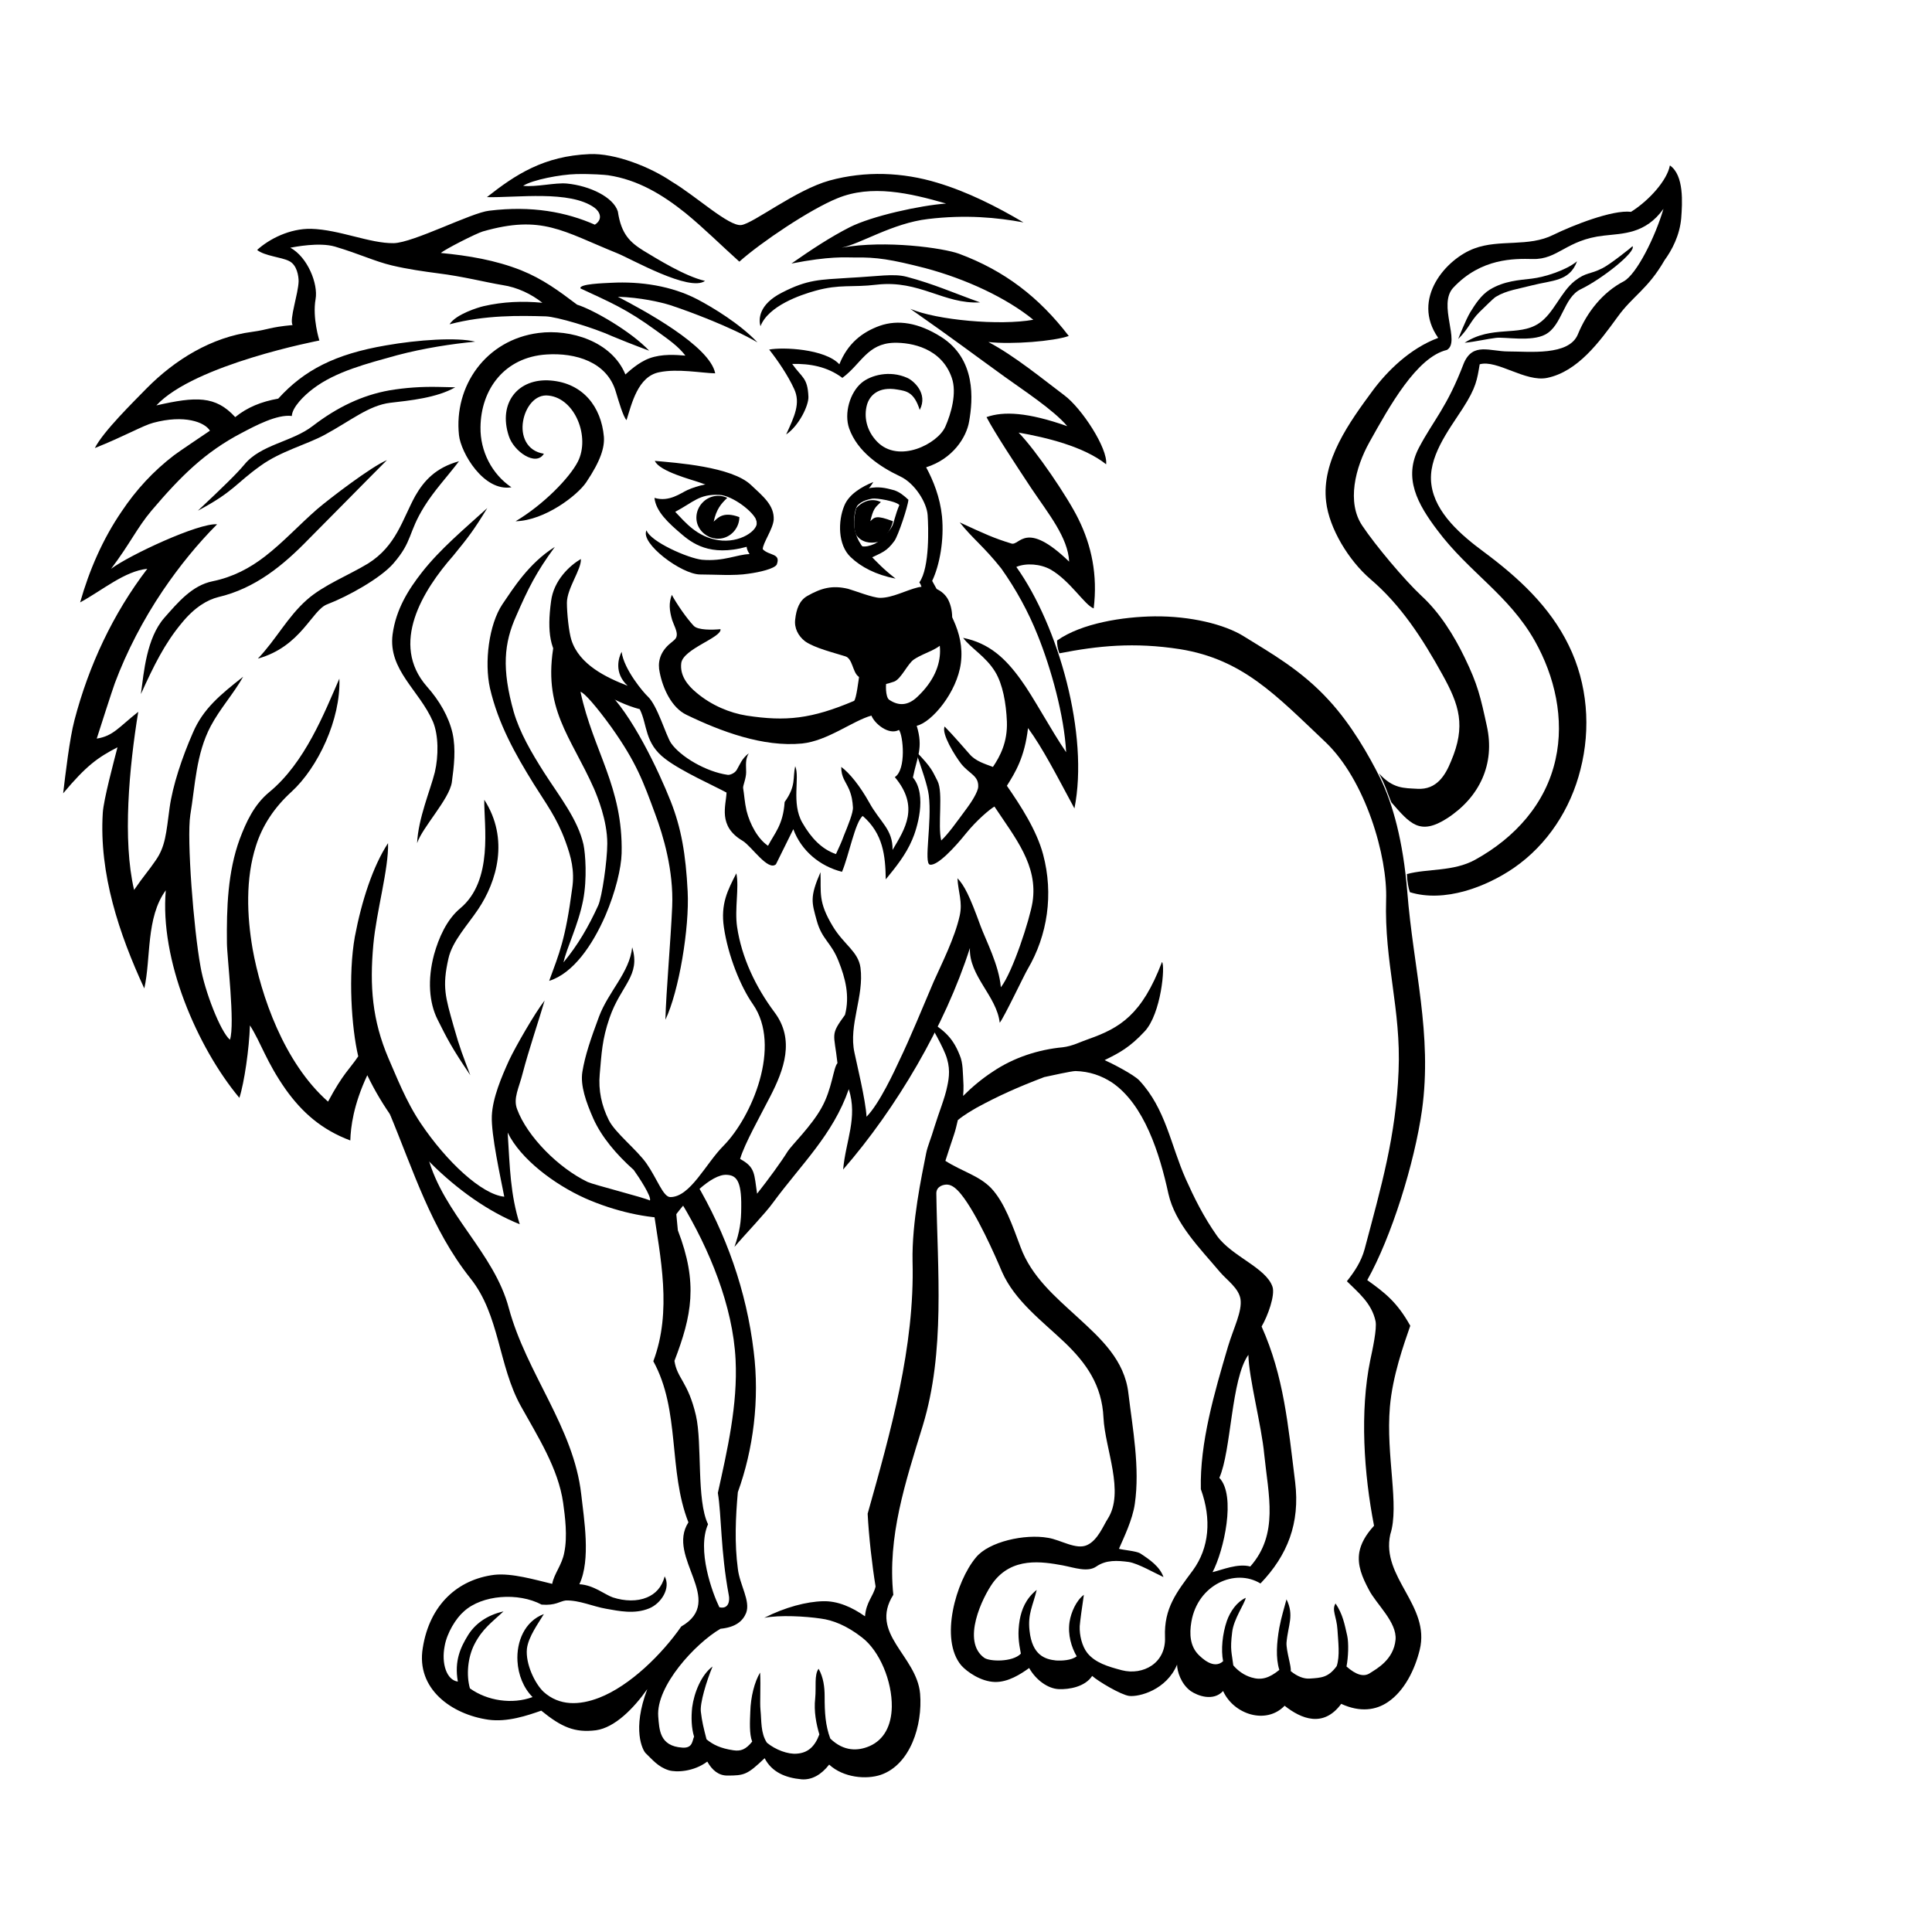 <?xml version="1.0" encoding="utf-8"?>
<!-- Generator: Adobe Illustrator 22.1.0, SVG Export Plug-In . SVG Version: 6.00 Build 0)  -->
<svg version="1.1" id="Layer_1" xmlns="http://www.w3.org/2000/svg" xmlns:xlink="http://www.w3.org/1999/xlink" x="0px" y="0px"
	 viewBox="0 0 512 512" style="enable-background:new 0 0 512 512;" xml:space="preserve">
<pattern  width="90.3" height="90.8" patternUnits="userSpaceOnUse" id="g" viewBox="0 -90.8 90.3 90.8" style="overflow:visible;">
	<g>
		<rect y="-90.8" style="fill:none;" width="90.3" height="90.8"/>
	</g>
</pattern>
<pattern  width="90.3" height="90.8" patternUnits="userSpaceOnUse" id="h" viewBox="0 -90.8 90.3 90.8" style="overflow:visible;">
	<g>
		<rect y="-90.8" style="fill:none;" width="90.3" height="90.8"/>
	</g>
</pattern>
<pattern  width="90.3" height="90.8" patternUnits="userSpaceOnUse" id="i" viewBox="0 -90.8 90.3 90.8" style="overflow:visible;">
	<g>
		<rect y="-90.8" style="fill:none;" width="90.3" height="90.8"/>
	</g>
</pattern>
<g transform="translate(3.737 -942.76)">
	<pattern  id="SVGID_1_" xlink:href="#g" patternTransform="matrix(3.442 0 0 -4.05 19258.227 -35250.508)">
	</pattern>
	<path style="fill:url(#SVGID_1_);stroke:#FF0000;stroke-width:0.354;" d="M94.4,1222.5l-8.6,17.2c-12.5-8.7-18.4-21.4-25.1-33.6
		l-3.2,21.1c-13.3-19.9-12.9-40.1-15.9-57.7c-6.9,8.6-8.6,16.4-9.2,24c-6.1-16.2-6.6-35.7-3.2-56.2l-12.5,7.2
		c5.5-19.9,11.1-39.7,26.8-57.3l-21.8,10c6.9-14.6,14.1-29.1,35.4-40.1c-3-4.2-6.8-6.2-11.5-6.1l-15.8,4.3c9.4-15,27.2-21,48-23.6
		l-0.7-15.8c-1.1-4.6-5.6-5.7-9.3-7.5c3.3-1.6,4.8-4.3,12.5-3.2l22.6,5l22.2-8.9c9.5-1.6,20.2-0.1,32.6,5l-1.4-8.9l-10.1-3.8
		l-16.9,0c5.9-2.5,4.1-6.4,24.1-8c18.2,2.1,27.1,13.5,38.7,22.2c9.5-8.4,20-14.4,31.9-16.8c13.4-0.1,24.2,2.1,32.2,6.8
		c-11.6,0.4-20.3,1.9-26.5,4.7c-7.6,2.7-12.1,5.1-15.8,7.5c12.8-1,24.7,0.9,36.5,2.9c10.6,4.2,19.3,9.2,23.3,16.1
		c-6.7,2.6-15,2.9-24.7,1.1c16.3,8.3,28,18.8,36.9,30.8c-8.3-3.3-16.6-6.7-23.6-5.4c11.5,14.1,22.3,28.2,22.2,43l-12.9-9.7l-9.3,1.8
		c7,8.1,8.9,15.8,12.2,23.6c3.9,12.2,6.8,24.2,5,34.7l-13.2-21.8c-0.7,9.3-1.7,18.3-6.1,24l7.2,12.5c7.5,10.4,5.4,19.9,3.6,26.5
		l-9.1,18.6l-8.8-19.7c-7,21.6-19.2,43.8-29,55.5c-0.2-7.1,0.2-15-2.5-18.3c-7.6,20.4-17.3,27.2-26.1,39.4l-1.4-11
		c-3.9-4.2-6.6-2.5-8.6-0.8c-5.1,4-11.1,9.7-14,10c-10.4-1.1-18.7-4.9-26.5-9.3c-7.1-4.1-11.3-10.4-15.8-16.5
		c0.8,8.7-0.3,15,2.9,26.7c-17.4-9.5-23.9-17.4-28.3-24.9L94.4,1222.5z"/>
	<path color-rendering="auto" shape-rendering="auto" image-rendering="auto" d="M223.1,1074.7c-1.3,1.2-3.7,4.6-2.9,9.3
		c0.8,4.7,5.7,5,6.7,6.7c3-1.5,4.3-1.7,6.4-4.6c1-1.4,3.6-9.2,3.7-10.9c-1.3-1.2-2.3-2-3.7-2.5c-1.6-0.4-3.3-1-5.9-0.7
		C224.8,1072.3,224.2,1073.8,223.1,1074.7L223.1,1074.7z M232.7,1082.2c-0.6,1.2-2.8,3.7-4.5,4.6c-0.9,0.4-4.8,2.3-5.8-1.8
		c-0.8-6.5,0.1-9.2,5-10.1c1.2-0.2,6.4,0.7,7.2,1.7C233.5,1079.2,233.2,1081.2,232.7,1082.2L232.7,1082.2z"/>
	<path color-rendering="auto" shape-rendering="auto" image-rendering="auto" d="M177.1,1084.5c3.3,2.8,8.5,6.1,18.9,2.6
		c6.1-2,1.8-5,2.1-8.7c-2.9-3.7-7.2-7.6-10.2-7.7c-3.1-0.1-6.7,0.7-9.4,1.9c-1.8,0.8-4.9,3.3-8.8,2.1
		C170.1,1078.3,173.3,1081.3,177.1,1084.5L177.1,1084.5z M196.8,1080.9c0.6,2.4-4.5,5.9-10.2,5s-8.7-4.7-11.4-7.5
		c4.9-2.6,6.3-4.7,11.6-4.5C190.3,1074,196.2,1078.5,196.8,1080.9L196.8,1080.9z"/>
	<g>
		<pattern  id="SVGID_2_" xlink:href="#i" patternTransform="matrix(1.29 2.102 -5.425 3.329 -38849.551 36863.785)">
		</pattern>
		<path style="fill:url(#SVGID_2_);" d="M243.2,1254.9c0,0,23.5-10.2,35.2-8.1c12.4,2.2,32.1,19.3,32.1,19.3
			c-1.8-8.5-4.7-16.6-11.1-31.1c0,0-9.8-9.6-15.9-10.1c-12.1-1-33.9,11.9-33.9,11.9L243.2,1254.9z"/>
		<pattern  id="SVGID_3_" xlink:href="#i" patternTransform="matrix(1.29 2.102 -5.425 3.329 -38849.551 36863.785)">
		</pattern>
		<path style="fill:url(#SVGID_3_);" d="M115.2,1266.7c8.5,14.7,30.4,19.7,40.8,15.9c11.2-4.1,18.2-6.8,18.2-6.8l-2-12.4
			c-15.1-3.1-30.5-4.8-43-26.8l3,27.6c-11.9-5-18.8-13.4-26.8-21L115.2,1266.7z"/>
	</g>
	<path color-rendering="auto" shape-rendering="auto" image-rendering="auto" d="M152.5,983.6c-12.1,0.5-19.6,5.4-27.2,11.4
		c7.9,0.2,22-1.9,28.5,2.8c1.5,1.1,2.3,3.1,0.1,4.5c-7.5-3.3-16.6-5.1-28-3.7c-4.7,0.5-20.1,8.5-25.3,8.6
		c-6.3,0.1-14.4-3.6-21.9-3.8c-5.7-0.1-11.1,2.7-14.3,5.6c2,1.6,6.4,1.9,8.4,2.9c2.2,1,2.6,4.1,2.6,5.4c-0.1,3.4-2.5,10.1-1.6,11.6
		c-6.3,0.6-6.3,1.2-10.7,1.8c-10.8,1.4-20.5,7.4-28,15c-3.4,3.5-11.5,11.4-13.7,15.8c8-3.2,12.8-6,15.5-6.7c8.2-2.2,13.6-0.2,15,2.1
		c-1,0.7-8.5,5.7-9.5,6.5c-5.5,4.2-10.1,9.2-13.9,14.9c-5,7.3-8.6,15.6-11,24.1c5.9-3.2,11.8-8.3,17.8-8.9
		c-9.1,11.9-15.5,25.6-19.3,40.1c-1.3,4.9-2.4,14.4-3,19.4c6.2-7.4,9.2-9.5,14.4-12.2c-0.9,3.5-3.7,13.9-3.9,17.4
		c-1,16.1,4.3,32,11,46.5c1.8-7.9,0.4-18.8,5.7-26c-0.8,9.1,1.2,19.5,4.9,29.3c3.7,9.8,9,19,14.6,25.7c1.3-4,2.6-13,2.8-19.2
		c3,4.7,4.3,9.6,9.5,17c4.3,6,9.4,10.6,17.1,13.5c0.1-3.5,0.8-9.4,4.5-17.3c7.7,16.2,23.7,32.8,40.4,39.5c-2.5-8-2.6-14.8-3.2-24.3
		c3.4,7,12.3,13.7,20.5,17.4c7.9,3.5,16.6,5.4,23.4,5.3c3.7-5.2,10.1-11.7,14.1-11.5c2.5,0.1,4,1.4,3.9,8.5c0,3.9-0.4,6.6-1.8,10.6
		c2.8-3.3,8.2-8.9,10.2-11.7c7.5-10.2,15.9-18,20.1-30.1c2.4,7.6-0.8,13.6-1.5,21.3c14.1-16.2,27-38.1,33.6-58.7
		c-0.3,7.4,7.1,12.7,7.9,19.8c1.2-1.5,6.4-12.5,7.4-14.2c5.3-9,6.9-19.9,4.1-30.4c-1.7-6.4-6-13-9.6-18.2c2.2-3.5,4.7-7.5,5.6-15.3
		c4,5.5,7.5,12.4,12.3,21.3c3.9-19.5-4.2-48.3-15.4-64c2.6-1.1,6.4-0.8,9.1,0.7c5.2,3,9,9.4,11.4,10.3c1.1-8.9-0.6-16.7-4-23.6
		c-2.8-5.8-11.3-18.3-15.9-23c7.4,1.3,17.3,3.7,23.2,8.4c0.5-4.2-6.5-14.9-11.1-18.3c-5.6-4.2-13.1-10.4-20.1-14.1
		c6.3,0.7,17.3-0.2,21.3-1.6c-7.9-10.3-17-17.3-29.1-21.8c-4.1-1.5-19.4-3.7-31.1-1.6c5-1,13.5-6.5,22.9-7.6
		c10-1.2,18.3-0.4,25.3,0.9c-7.1-4.2-14.8-8.1-22.8-10.5c-9.2-2.8-19.1-3.2-28.6-0.6c-9,2.5-20.2,11.4-23.4,11.8
		c-3.3,0.4-12-7.7-18.4-11.5C168.6,987,159.2,983.3,152.5,983.6L152.5,983.6z M148.9,988.9c4.1-0.1,7.8,0.2,8.5,0.3
		c8,1.2,14.5,5.2,20.5,10c4.9,4,9.5,8.6,14.3,12.9c5.7-5.1,18.8-13.9,26-16.8c9-3.7,19.1-1.4,28.8,1.4c-6.9,0.5-19.7,3.3-25.6,6.3
		c-5.1,2.6-10.1,5.9-15.4,9.6c10.2-2,14.2-1.6,16.8-1.6c5.8-0.1,9.6,0.5,18.6,2.8c10.9,2.9,21.6,7.9,28.7,13.7
		c-8.9,1.6-25.6,0.1-32.6-2.9c12,8.4,16.4,11.8,25,18c4.7,3.4,13,8.8,16.6,13.1c-10.5-3.7-16.9-4-21.4-2.4
		c2.2,4.2,7.8,12.7,11.9,18.9c4.5,6.7,9.7,13,10,19.4c-11.6-11.2-13.1-4.1-15.3-4.8c-4.6-1.4-7-2.5-13.7-5.6
		c3.5,4.4,6.4,6.4,11,12.2c3.9,5.5,7.2,11.5,9.7,17.8c3.5,8.7,7,21.2,7.5,30.9c-4.1-6-8.7-14.7-12-19.2c-4.1-5.7-8.4-9.7-15.3-11.1
		c2.1,2.8,6,4.9,8.5,9c2,3.3,2.9,8.3,3.1,13.2c0.2,5.4-1.8,9.2-3.7,12c-2.1-0.8-4.6-1.5-6.2-3.4c-0.9-1-4.5-5.2-6.6-7.3
		c-0.9,1.9,2.7,7.7,4.4,9.9c2.2,2.7,4.6,3.1,4.5,6c0,1.4-2,4.4-2.9,5.6c-3.1,4.2-5,6.9-6.9,8.7c-1-4.1,0.6-12.7-1-15.8
		c-1.3-2.4-1.2-3.2-5.8-7.9c1.6,4.6,3.2,9.2,3.5,11.7c0.9,7.1-1.4,18.1,0.3,18.4c2,0.4,6.7-4.7,9.5-8.2c3-3.7,6.4-6.5,7.6-7.2
		c5.5,8.3,11.6,15.6,10.1,25.3c-0.7,4.5-5.3,18.7-8.4,22.6c-0.5-5.9-4-12.5-5.4-16.3c-2.9-8-4.3-10.7-6.1-12.6
		c0.2,3.8,1.4,6.2,0.6,9.9c-1.3,5.9-4.8,12.8-6.9,17.5c-2.9,6.8-6.2,14.9-9.1,20.9c-1.2,2.6-5.3,11.5-8.7,14.9
		c-0.2-4.3-2.7-14.5-3.2-17c-1.6-7.3,2.6-14.9,1.6-22.5c-0.6-4.3-4.4-6.1-7.3-10.9c-4-6.6-3.1-8.9-3.3-14.4c-2.9,6.7-2.3,8-1,12.8
		c1.4,5.1,3.8,5.7,5.8,10.8c1.8,4.5,3,9.2,1.7,14.2c-4,5.5-2.9,4.7-2,12.8c-1.1,1.2-1.4,6.8-4.2,11.8c-2.7,4.9-8,10-9,11.6
		c-1.8,2.9-5.1,7.4-8.1,11.2c-0.8-5.2-0.4-7-4.5-9.2c1.1-3.9,5.5-11.7,8-16.6c3.6-7,6.6-15,1.1-22.3c-5-6.7-8.7-14.5-9.9-22.6
		c-0.7-4.8,0.6-10.5-0.2-14.2c-2.3,4.5-4.2,8.1-3.3,14.3c1.1,7.5,4.4,15.7,7.7,20.4c7.7,11.1-0.3,29.9-7.8,37.5
		c-4.7,4.7-8.8,13.6-14.1,13.6c-1.9,0-3.5-4.9-6.3-8.9c-2.6-3.7-8.3-8.1-10-11.5c-1.9-3.8-2.8-7.9-2.4-12.2
		c0.5-5.5,0.6-9.1,2.6-14.9c3-8.7,8.3-11.1,6-18.7c-0.7,6.7-6.3,11.7-8.8,18.4c-2.2,5.9-3.7,10.3-4.4,14.6c-0.6,3.6,1,8.1,2.9,12.4
		c2.2,4.9,6.1,9.5,10.7,13.6c1.3,1.8,4.8,7.1,4.3,8.1c-1.6-0.8-14.7-4.1-16.5-4.9c-7.7-3.7-16-12-18.7-19.3
		c-1.1-2.9,0.5-5.6,1.5-9.6c1.5-5.8,4.4-14.4,5.8-19.2c-2.6,3.3-7.8,12.4-9.4,15.8c-2,4.4-4.4,10-4.6,14.8c-0.2,5,2.3,16.2,3.3,21.4
		c-6-0.6-15.3-9.3-22.1-19.4c-4-5.9-6.6-12.8-8.6-17.3c-4.3-10.1-5-19.1-4-30.1c0.8-8.8,4.1-20.1,3.9-26.9c-4,6.1-7,15.3-8.8,24.8
		c-1.8,10.1-0.9,24.1,0.9,31.7c-2.2,3.3-4,4.5-8,12c-11.7-10.3-17.8-28.2-20-40.5c-1.5-8.7-1.9-18.6,0.9-27.3
		c1.7-5.4,4.9-10.2,9.4-14.3c7-6.4,13.1-19.2,12.7-30c-4,9.1-9.1,22.3-18.6,30.1c-4,3.3-6.1,7.9-7.8,12.4
		c-3.2,8.7-3.5,18.4-3.4,27.5c0,3.6,2.2,21.6,0.8,25.7c-2.5-2.1-6.7-12.9-7.8-19.4c-1.8-9.8-3.7-33.9-2.7-40.2
		c1.3-7.8,1.5-16.1,5.4-23.5c2.5-4.7,6-8.5,8.6-13.1c-6.1,4.8-10.6,8.5-13.3,14.8c-2.9,6.6-5.4,14.1-6.2,20
		c-0.9,6.7-1.1,10.2-3.7,13.9c-1.9,2.8-3.1,4-5.7,7.8c-3.1-13.2-1.3-32.5,1.1-47.2c-5.2,4.1-6.6,6.4-11,7.1
		c0.5-1.6,4.2-13.1,4.8-14.7c3.1-8.3,7.5-16.8,12.7-24.5c4.4-6.5,9.3-12.5,14.4-17.6c-4.9-0.4-23.3,8.2-28.1,11.8
		c5-6.6,6.9-10.9,10.7-15.4c7.8-9.2,14.3-15.6,23.9-20.6c3.6-1.9,9.4-5,13.3-4.5c0.1-2.3,3.2-5.4,5.6-7.2c6-4.6,14.4-6.7,22.3-8.9
		c7.2-1.9,14.5-3,20.7-3.6c-4.8-1.2-15.2-0.5-23.7,1c-13.4,2.3-21.6,6.5-28.5,14.1c-4.5,0.8-8.2,2.3-11.4,4.9
		c-5.2-5.7-10.4-5.5-20.9-3.1c10.1-10.9,43.2-17.2,43.2-17.2s-1.9-6-1-11c0.7-4-2.1-11.1-6.7-13.6c1.2-0.2,7.6-1.5,11.8-0.3
		c6.7,2,10.5,3.9,15.1,5c4.2,1,8.5,1.6,12.3,2.1c6.5,0.8,12.7,2.4,17,3.1c4,0.6,7.7,2.4,10.6,4.7c-5.2-0.5-10.4-0.3-15.6,0.9
		c-1.3,0.3-7.3,2.1-9,4.8c9.5-2.5,18.6-2.3,25.5-2.1c2.9,0.1,12.4,2.9,17.7,5.3c1.4,0.6,5.9,2.4,9.7,3.8
		c-4.9-5.2-14.9-10.9-19.1-12.2c-4.9-3.7-9.1-6.8-14.8-9.1c-6.8-2.7-14-3.9-21.3-4.6c1.1-1,9.4-5.2,11.1-5.7
		c15.7-4.5,21.1-0.1,35.7,5.8c3.7,1.5,19.1,10.3,23.2,7.3c-5.3-1.2-12.8-5.9-16.3-8c-3.5-2.2-5.9-4.3-6.8-10.4
		c-1.2-3.8-7.4-6.8-13.5-7.4c-3.1-0.3-8.2,1-11.6,0.6C137.4,990.4,144.8,989,148.9,988.9L148.9,988.9z M221.1,1016.4
		c-7.6,0.5-10.8,0.4-17.6,3.9c-6.3,3.2-6.2,7.2-5.7,8.9c2.1-5.4,10.6-8.3,14.6-9.4c6.5-1.8,9.6-0.8,16.2-1.6
		c11.4-1.3,17.7,5.2,27.4,4.7c-7-2.5-12.3-4.9-19.5-6.8C233,1015.2,229,1016,221.1,1016.4L221.1,1016.4z M112.4,1045.3
		c-4.4-0.1-8.7,0.2-12.9,0.9c-7.3,1.3-13.9,4.5-20.3,9.4c-5.5,4.3-13.8,4.9-18.2,10.3c-2,2.4-5.7,6-12.3,12.2
		c9.6-5.1,10-7.2,16.6-11.9c5.4-3.9,12.2-5.6,17-8.2c7-3.8,11.7-7.8,17.4-8.5c5.2-0.6,12.3-1.3,17.2-4.1
		C115.4,1045.4,113.9,1045.3,112.4,1045.3L112.4,1045.3z M98.8,1064.7c-4.1,1.7-15.1,10.1-18.5,13c-4.7,4.1-9,8.8-13.8,12.5
		c-4,3.1-8.5,5.5-13.9,6.6c-5.4,1.1-9.1,5.5-12.8,9.7c-4.7,5.4-5.4,14.3-6.2,20.2c3.4-7.5,6.3-13.4,10.8-18.8
		c3.5-4.3,6.9-6.2,9.7-6.9c9.8-2.3,17.2-8.4,23.9-15.3C83.6,1080.1,92.5,1071,98.8,1064.7z M117.9,1065c-6.2,1.7-9.3,5.2-11.6,9.2
		c-3.4,6.2-5,13.2-12.5,17.9c-5.1,3.1-11.8,5.7-16.2,9.6c-5.2,4.6-8.2,10.6-13,15.6c11.5-3.2,14.3-12.9,18.4-14.4
		c5.5-2.1,14.1-6.9,17.5-10.8c5.2-6,3.8-8,8.2-15.1C111.3,1072.8,114.7,1069.2,117.9,1065L117.9,1065z M125.4,1077.4
		c-6.4,5.8-12.5,10.9-17.3,17c-3.6,4.6-6.9,9.8-7.8,16.5c-1.2,9.4,7.1,14.8,10.7,23.1c1.5,3.6,1.5,9.1,0.5,13.4
		c-1.2,4.8-4.4,12.2-4.7,18.8c1.4-4.2,8.5-11.6,9.2-16.1c0.6-4.4,1.1-8.8,0.2-13c-1-4.4-3.5-8.7-6.8-12.4c-9.9-11.3-1.1-25.5,7-34.7
		C120.4,1085.1,121.8,1083.3,125.4,1077.4L125.4,1077.4z M143.3,1087.7c-6.9,4.3-11.1,11.1-13.9,15.2c-3.6,5.4-4.8,15.4-3.3,22.2
		c2.2,9.5,6.7,17.5,11.6,25.4c3.3,5.3,6.1,8.9,8.4,15.2c1.5,4.1,2.5,7.8,1.8,12.5c-1.8,13.6-3.4,17.1-6.1,24.5
		c6.4-2,11.5-9.5,14.9-17.3c2.7-6.3,4.2-12.6,4.3-16.5c0.4-17.6-7.5-27-10.9-42.8c1,0.2,4.3,4,8.2,9.4c6.6,9.3,8.4,14.3,11.6,23
		c2.1,5.6,4.9,14.9,4.5,24.5c-0.4,9.2-1.6,22.4-1.8,30c3.6-7.5,6.4-24.4,5.9-34c-0.5-9.9-1.7-16.8-4.5-23.9
		c-3.2-8.1-10.4-23.3-17.2-29.5c-4.9-1.8-11.2-6.1-13.7-12.4c-3.2,17.4,4.4,24.6,10.6,38.6c0.8,1.9,3.5,8.3,3.5,14.5
		c0,4.5-1.4,14.2-2.4,16.4c-2.6,5.7-5.4,10.5-9.2,15.1c0.8-3.8,3.9-9.8,5.2-16.5c1.1-5.7,0.6-12.3,0.1-14.7
		c-1.5-6.7-6.4-12.8-10.5-19.2c-3.3-5.2-6.4-10.5-8-16c-3.2-11.4-2.6-18.2,0.7-25.5C136.2,1098.8,138.3,1094.5,143.3,1087.7
		L143.3,1087.7z M124.6,1154.7c-0.1,6.8,2.5,21.4-6.4,28.8c-3.6,3-5.7,7.9-6.9,12.2c-1.8,6.7-1.3,12.8,0.9,17.2
		c2.5,5,3.8,7.6,8.7,14.8c-1.9-5-2.8-7.2-4.4-12.9c-2.2-7.8-3.1-10.5-1.4-18c1-4.6,5.1-8.9,7.9-13.1
		C127.9,1176.4,131.3,1165.1,124.6,1154.7L124.6,1154.7z"/>
	<path color-rendering="auto" shape-rendering="auto" image-rendering="auto" d="M302.2,1106.1c-8.3,0.1-19.3,1.8-25.8,6.4
		c0,1,0.1,2,0.6,3.4c10.2-2,19.8-3,32-1.1c16.6,2.7,25.3,12.1,38.4,24.5c10.8,10.2,16.6,30.5,16.2,41.9c-0.5,16.7,4,29,3.3,45.4
		c-0.7,17.3-4.6,30.6-9,47.2c-0.9,3.3-2.7,6-4.7,8.5c2.9,2.9,6.6,5.8,7.6,10.6c0.4,2-0.8,7.5-1.4,10.3c-2.8,13.6-1.7,30.1,1,43.9
		c-2.3,2.5-3.5,4.8-3.9,7c-0.6,3.5,0.8,6.7,2.5,9.9c1.9,3.8,7.5,8.6,7.1,13.3c-0.5,5.3-5,7.7-6.7,8.8c-1.7,1.2-3.8,0.5-6.3-1.7
		c0.5-2.6,0.6-6.2,0.2-8.1c-0.7-3.1-1.2-5.8-3.1-8.6c-1.1,1.7,0.3,3.5,0.5,6.9c0.2,3.3,0.7,7-0.2,9.7c-2.2,3-4,3.1-7.2,3.3
		c-1.4,0.1-3.2-0.5-5-2c0.3-0.9-1.2-5.3-1.1-7.5c0.4-4.7,2.1-7.2,0-11.5c-0.6,2.3-1.3,4.4-1.9,7.5c-0.7,3.9-1,8.1,0,11.2
		c-2.7,2.2-4.8,2.8-7.4,2c-2-0.6-3.6-1.8-4.8-3.2c-0.4-3.4-0.9-4-0.3-8.8c0.4-3.5,3.3-7.5,3.6-9.1c-2.4,1.1-4.1,3.6-5,6.1
		c-1.2,3.5-1.6,7.7-1,10.7c-2.5,2.3-5.7-0.9-6.6-1.8c-2.1-2.2-2.4-5.3-1.8-8.7c1.7-9.8,11.6-14.2,18.3-10.1
		c7.2-7.5,10.5-16,9.2-26.8c-1.9-15.3-3-28.1-8.9-41.3c1.7-2.9,3.6-8.3,2.9-10.5c-1.7-5.1-10.7-8-14.7-13.5
		c-3.6-5.1-6.1-10.2-8.3-15.1c-4-9-5.3-18.6-12.3-26.1c-1.5-1.6-7.4-4.6-9.2-5.4c3.9-1.9,6.7-3.4,10.6-7.6
		c4.4-4.7,5.5-17.5,4.6-18.4c-5.3,14-11.2,17.5-19.4,20.4c-2.1,0.7-4.3,1.9-6.9,2.2c-6.4,0.6-13,2.7-18.6,6.5
		c-2.9,1.9-5.5,4.1-7.8,6.4c0.1-1,0.1-1.9,0.1-2.8c-0.2-3.6-0.1-5.9-1-8c-2.1-5.4-4.9-6.9-8.7-9.6c0,0,3.5,5.8,4.9,9.3
		c1.4,3.5,1,6.2,0.5,8.5c-0.6,3.1-2.2,6.9-3.4,10.8c-0.9,3.1-1.8,5-2.2,7c-1.2,6.1-3.8,18.2-3.6,28.6c0.6,22.7-5.8,45.2-11.9,66.9
		c0.3,6,1.2,13.8,2.1,19.3c-0.6,2.6-2.5,4.1-2.8,7.9c-3.4-2.4-7.2-4.1-11.1-4c-4.4,0.1-10.1,1.6-15.6,4.4c4.1-0.8,11-0.4,15,0.2
		c3.1,0.4,6.8,1.8,10.9,5c4.7,3.6,8,11.6,7.9,18.4c-0.1,4.9-2,8.7-5.9,10.4c-3,1.3-6.8,1.5-10.4-2c-1.3-3.5-1.5-6.8-1.5-11.2
		c0-2.4-0.3-5-1.6-7.3c-1.2,1.6-0.6,4.9-0.9,7.8c-0.4,3.5,0.3,6.9,1.1,9.6c-1.2,3.2-3,4.9-6,5.1c-2.3,0.2-5.6-1-7.9-2.9
		c-1.7-2.6-1.4-5.8-1.7-8.7c-0.2-2,0.1-6.1-0.1-9.9c-1.5,2.5-2.5,6.5-2.6,10.4c-0.1,2.5-0.3,5.9,0.5,7.9c-1.7,2.1-3,2.6-5,2.3
		c-3.4-0.5-5.4-1.5-7.1-2.9c-0.8-3.1-1.2-4.7-1.5-7.3c-0.3-2.2,1.5-8.2,3.1-12c-3,2.2-4.9,7-5.4,10.8c-0.3,2.7-0.2,5.5,0.5,7.8
		c-0.5,1-0.3,3.1-3.1,2.9c-6.1-0.4-6.1-4.8-6.4-8.3c-0.6-8,9.8-19.3,16.5-23.2c4-0.4,5.9-2,6.8-4.2c1.2-3.2-1.7-7.4-2.2-11.7
		c-0.9-6.7-0.6-13.7,0-20.3c4.1-11.3,5.8-24.6,4.2-37.3c-1.9-16-7.3-31.2-15.4-44.9c-5.9,5.8-3.3,7.7-11.3,6.6
		c2,13.5,5.1,27.6,0.1,40.9c7.2,13.1,3.9,29,9.3,42.7c-6,9.3,10.1,20.7-1.9,27.6c-5,7.2-13.5,15.7-21.8,18.9
		c-5.2,2-10.5,2.2-14.7-1.6c-2.3-2.2-4.8-7.4-4.4-11.4c0.4-3.2,3-6.7,4.5-9.2c-5.1,1.9-7.3,7.3-7,12.5c0.2,3.6,1.6,7.1,4,9.5
		c-5.4,2-12,1-16.6-2.3c-1-3.5-0.6-8.2,1.2-11.7c2.1-4.1,4.7-5.9,7.7-8.7c-4.5,1-7.6,3.4-9.4,6.3c-1.9,3.1-3.7,6.7-2.7,12.3
		c-3-0.4-4.4-4.8-3.5-9.4c0.6-3.5,3-7.4,5.1-9.2c4.8-4.4,14.4-5.1,20.6-1.8c3.7,0.3,4.8-0.9,6.4-1.1c3.6-0.1,7.2,1.6,10.7,2.2
		c3.4,0.6,7.5,1.5,11.4-0.1c3.2-1.3,5.8-5.4,4.1-8.5c-0.7,2.9-2.5,4.7-4.7,5.6c-2.6,1.1-5.9,1-9,0c-2.1-0.7-5.1-3.3-8.9-3.5
		c3.1-6.5,1.2-17.4,0.5-23.8c-2-17.8-14.5-32-19.2-49.4c-3.9-14.7-17.3-24.9-21.4-39.9c-4.1-3.9-6.6-6.9-10.2-11.7
		c6.3,15.1,11,30.6,21.4,43.7c7.8,9.7,7.4,23.1,13.4,33.9c4.5,8.1,9.9,16.5,11.2,25.6c0.5,3.6,1.2,8.9,0.3,13.2
		c-0.6,3.3-2.7,5.6-3.2,8.3c-4.6-1.1-10.7-2.9-15.3-2.4c-9.7,1.2-17.2,7.9-19,19.4c-1.8,10.8,7.6,17.6,17.4,19
		c5,0.7,10.3-1.1,14-2.4c5.4,4.4,8.9,5.9,14.5,5.2c5-0.7,10-5.8,13.6-10.9c-4.1,10.8-1.2,16.1-0.5,16.9c1.8,1.7,3.3,3.7,6.2,4.6
		c2,0.6,6.6,0.4,10.2-2.3c1.3,2.3,3,3.7,5.3,3.7c4.5,0,5.3-0.2,9.9-4.6c1.9,3.7,5.5,5.2,9.8,5.6c2.7,0.2,5.2-1.2,7.3-3.9
		c3.8,3.5,9.9,4,13.7,2.7c7.8-2.7,11.1-13.1,10.4-21.5c-0.9-10.1-13.6-15.9-7.1-26.2c-1.6-15.4,3.2-29.8,7.8-44.8
		c6-19.7,3.9-41.1,3.6-61.6c0-1.9,2-2.4,3-2.3c1.2,0.1,2.4,1.1,3.6,2.6c4.1,5.1,8.9,16,10.8,20.5c3.4,7.7,10.6,13,16.7,18.8
		c5.6,5.4,9.8,11.2,10.2,19.9c0.4,8.2,5.7,19.7,1.1,26.8c-1.1,1.7-2.6,5.6-5.4,6.9c-2.9,1.4-7.1-1.4-10.4-1.9
		c-6.1-1.1-15.7,1-19.1,5.2c-5.3,6.3-9.7,21.7-3.9,28.6c1.5,1.7,5.2,4.3,8.9,4.4c3.5,0.1,6.9-2.1,9.1-3.7c1.8,3.2,5,5.5,7.9,5.6
		c2.7,0.1,6.9-0.6,8.8-3.5c1.7,1.5,7.6,5,9.8,5.3c2.7,0.3,9.9-1.6,12.7-8.3c0,1.7,1,5.1,3.6,7c1.9,1.3,6,2.8,8.6,0
		c2.8,6.2,11.4,9,16.3,3.9c4.4,3.5,10.3,5.9,15-0.5c5,2.3,9.2,1.7,12.4-0.5c4.3-2.9,7.1-8.5,8.4-13.8c2.9-11.8-10.3-19.2-7.8-30.6
		c2.5-7.7-1.2-20.8-0.1-33.8c0.7-8.2,3.7-16.6,5.4-21.5c-3.5-6.3-6.8-8.8-11.4-12.1c6.4-11.4,12.5-30.9,14.5-45
		c2.8-20.2-2.3-37.6-3.9-58c-1.1-13.3-3.8-23.2-7.2-30.1c-3-6-7.6-14.1-13.6-20.6c-7.3-8-15.6-12.6-22.5-16.9
		C320.8,1108.2,311.7,1106,302.2,1106.1L302.2,1106.1z M281.3,1226.6c3.7,0.1,6.8,1.2,9.6,3c8.6,5.8,12.7,18.9,15,29.5
		c1.8,8,8.4,14.5,13.7,20.8c1.9,2.2,4.9,4.2,5.4,7.1c0.5,3.3-1.8,7.6-3.3,12.6c-3.6,12.2-7.5,25.5-7.2,37.8c2.9,8,2.2,15.6-2.1,21.5
		c-4.3,5.8-7.7,10-7.4,17.7c0.3,7-5.9,10.2-11.4,8.8c-3.8-1-7.1-2-9.2-4.6c-1.4-1.8-2.1-4.7-2-7.1c0.1-1.3,0.6-5,1.1-8.3
		c-2,1.5-3.4,4.6-3.8,7.2c-0.5,3.4,0.5,6.7,1.9,9.1c-1.4,1.1-4,1.2-5.5,1.1c-2.8-0.3-6.3-1.3-7-7.9c-0.5-4.5,0.9-6.6,1.9-10.8
		c-3,2.4-4,5.3-4.5,7.9c-0.6,3.6-0.3,5.9,0.3,9c-2.2,2.3-8.3,2.1-9.7,1.1c-6.1-4.4-0.5-16,2.3-19.9c5.1-6.9,13-5.6,18.5-4.6
		c3.1,0.6,6.6,1.9,8.9,0.3c2.6-1.8,5.6-1.6,8.6-1.2c2.5,0.4,6.8,2.9,9.2,4c-1-2.8-3.6-4.6-6.2-6.3c-1-0.6-4.7-0.9-5.6-1.2
		c1.3-3,3.6-7.7,4.2-11.9c1.4-9.6-0.6-20.1-1.7-29.3c-1-8.8-7.3-14.5-13.4-20.1c-6-5.5-12.3-10.8-15.2-18.7
		c-2.1-5.6-4.2-11.8-7.8-15.6c-3.2-3.3-7.7-4.4-12.1-7.2c0.4-1.3,1.7-5.2,2.3-7c0.4-1.2,0.7-2.5,1-3.8c1.8-1.5,4-2.7,5-3.3
		c5.7-3.1,10.8-5.4,17.9-8.1C274.9,1227.8,280.2,1226.6,281.3,1226.6L281.3,1226.6z M176.9,1261.6c7.3,12.1,13.6,27.2,14.3,41.5
		c0.6,11.9-2.2,24-4.7,35.3c1,6,0.7,15.3,2.9,27.1c0.3,1.4,0,3.8-2.5,3.2c-1.9-3.9-6-15.2-3-22c-3.1-6.4-1.5-21.3-3.2-28.8
		c-2.1-9-5-9.8-5.7-14.5c4.6-12,6.3-20.6,0.9-34.6l-0.5-5.2L176.9,1261.6z M327.1,1301.8c0.1,6.1,3.5,18.8,4.2,26.4
		c1.1,10.8,3.9,21.1-3.7,29.7c-3.3-0.9-7.5,0.9-10,1.5c3-5.7,6.3-20.3,1.8-25C322.6,1327.2,322.5,1308.2,327.1,1301.8L327.1,1301.8z
		"/>
	<pattern  id="SVGID_4_" xlink:href="#h" patternTransform="matrix(4.059 0 0 -2.984 24454.432 -27372.34)">
	</pattern>
	<path style="fill:url(#SVGID_4_);" d="M379,1032.4c0.7,4.5,3.2,6.4,8.2,4.7c11.8,1.8,21.2,2.6,23.4,0.2c1.6,0,6.8-5.1,17.9-18.4
		c3.4-5.1,7.9-7.2,10-16.1c1.6-5.5,0.3-7.5,0.2-10.9c-1.4,4.9-6.3,6.8-10.4,9.5c-8.2-0.4-16.3,4.6-24.5,7.2
		c-8,0.9-14.8,2.5-20.4,4.8C378.9,1017.4,375.7,1022.6,379,1032.4L379,1032.4z"/>
	<path color-rendering="auto" shape-rendering="auto" image-rendering="auto" d="M428.5,998.9c-4.9-0.6-15.5,3.6-20.6,6.1
		c-6.6,3.3-14.2,1.1-20.9,3.6c-7.4,2.7-16.9,13.3-9.6,23.7c-7.5,2.8-13.5,8.8-17.3,13.9c-6.2,8.4-13.7,18.7-12.4,29.5
		c0.8,7.1,6,15.6,11.7,20.5c8.1,6.9,13.8,15.7,19.1,25.3c4.5,8.1,6.3,13.6,2.3,23c-1.5,3.7-3.8,7.6-8.9,7.3c-3.6-0.2-6.5,0-10.2-4.1
		c1.8,3.3,2.4,5.7,3.3,7.7c4.9,5.6,7.5,8.9,14.8,4.2c8.6-5.6,12.7-14.4,10.5-24.4c-1.7-7.8-2.4-11-5.9-18.2
		c-2.8-5.8-6.6-11.9-11.4-16.3c-4.6-4.3-12.3-13.5-15.7-18.6c-4.2-6.2-1.9-15.4,1.9-22.2c5.3-9.5,12.5-22.5,20.5-24.4
		c3.7-2.1-2.5-12,1.7-16.5c7.4-7.9,16.2-7.7,21-7.6c6.8,0.2,8.9-5.1,18.9-6.2c5.1-0.6,11-0.4,15.8-7.1c-2.2,7.5-7.1,17.3-10.5,19.2
		c-5.6,2.9-9.8,8.2-12.2,14.1c-2.4,5.7-12.7,4.5-18.4,4.5c-4.9,0-9.4-2.5-11.8,3.1c-4.5,11.8-8,15-11.9,22.4
		c-4.2,8-0.4,14.9,4.9,21.9c8.3,11.1,18.9,17.1,25.8,29.3c5.3,9.4,7.9,20.7,5.5,31.4c-2.6,11.8-10.8,20.8-21.3,26.6
		c-5.8,3.2-12.6,2.3-18.1,3.8c0.1,2.1,0.4,3.7,0.8,4.8c4.5,1.4,9.6,1.1,14.6-0.3c4.6-1.3,9.1-3.5,12.9-6.1
		c9-6.2,15.1-15.7,17.7-26.1c2.8-10.9,1.9-22.7-3.1-32.9c-5-10.3-13.4-18-22.4-24.7c-6.1-4.5-13-10.4-14-17.9
		c-1-7.2,4.4-14.2,8.3-20.2c3.6-5.6,3.8-7.6,4.5-11.7c4.6-1.3,12.1,4.8,17.9,3.6c8.1-1.7,13.8-9.5,18.6-16.1
		c4.1-5.7,8-7.3,12.5-15.1c1.9-2.6,4-6.5,4.4-11.1c0.3-4,0.8-11.4-3-14C438.1,990.5,433.3,995.9,428.5,998.9L428.5,998.9z"/>
	<path color-rendering="auto" shape-rendering="auto" image-rendering="auto" d="M158.3,1017.7c-2,0.1-8.7,0.3-8.2,1.5
		c7.7,3.6,12,5.3,20.1,11.2c3.3,2.4,5.8,4.1,7.7,6.6c-2.5-0.2-6.2-0.5-9.5,0.7c-3,1.1-5.6,3.6-6.4,4.3c-3.6-8.8-14.6-12.1-23-11
		c-14,1.8-22.5,14.1-21.1,27.1c0.5,4.6,6.5,15,13.9,13.8c-5.2-3.5-8.3-9.6-8.2-15.9c0.1-10.1,6.4-18.6,17.5-19.3
		c7.6-0.5,16.1,1.9,18.4,10c0.7,2.3,1.9,6.5,2.8,7.4c1.4-4.4,3-11.6,8.7-12.7c4.9-1,11,0.2,14.8,0.3c-1.4-7.3-19.1-16.8-25.8-20.3
		c6,0.2,11.2,1.4,13.8,2.2c4.9,1.6,16.2,5.8,23.2,9.9c-4.7-5-12.1-9.4-15.9-11.4C174.2,1018.5,166,1017.3,158.3,1017.7L158.3,1017.7
		z M218.7,1039.3c-3.8-4.1-15-4.6-18.6-3.9c2.3,2.9,5,6.9,6.6,10.4c1.8,3.8,0.1,7.3-2.1,12.1c3.4-2.3,6-7.7,5.9-10
		c-0.2-5.1-1.7-5-4.3-8.7c4.7-0.1,9.3,0.7,13.3,3.7c5-3.7,6.6-9.1,13.7-9.3c4.6-0.1,12.6,1.4,15.3,9.3c1.4,4-0.2,9.5-1.7,12.9
		c-2,4.6-12.4,9.9-18.1,4c-2.9-3-3.5-6.7-2.7-9.7c0.7-2.5,3-5,8.1-4.1c2.3,0.4,4.4,0.6,5.9,5.4c2.3-4.4-1.7-7.8-3.3-8.5
		c-4.7-2.1-9.7-0.7-12.1,1.3c-3.1,2.6-4.7,8.1-3.3,12.1c2.2,6.2,8.2,10.2,13.5,12.7c3.9,1.8,7.1,7,7.3,10.3c0.2,3,0.6,13.9-2.2,17.8
		c1.6,2,0.6,8.4,2.4,10.1c3.2,3.1,6,11.8-2.9,20.2c-2.5,2.4-5,2.5-7.5,0.8c-1-0.7-1-4.2-0.6-5.6c0.9-2.7,0.5-3.1-3.3-2.9
		c-1.6-0.2-3.8-0.4-4,1.9c-0.2,1.3-0.8,6.4-1.4,6.9c-11.3,4.8-18.1,5.5-28.5,3.9c-4.4-0.7-9.3-2.7-13.3-6.1c-2.3-1.9-4.4-4.5-4-7.8
		c0.5-3.8,10.8-6.8,10.4-9c-2.1,0.2-6,0.3-7.1-0.9c-1.9-2-4.5-5.8-5.8-8.2c-0.8,2.1-0.7,4,0.1,6.7c0.4,1.2,1.4,3,1.2,4.1
		c-0.1,1-1,1.4-2.1,2.4c-2.4,2.2-3,4.8-2.4,7.4c0.8,4.1,3.1,9.3,7.1,11.2c9.1,4.4,20.3,8.6,30.6,7.6c6.8-0.7,13.4-6,18.4-7.4
		c0.8,2.1,4.6,5.3,7.3,3.8c1.1,1.4,2,10.5-1.1,12.5c6.6,7.9,2.7,13.7-0.6,19.3c0.1-5.5-3.3-7.3-6.2-12.6c-2.4-4.3-5.2-7.8-7.4-9.4
		c0,2.8,1.1,3.7,2.1,6c0.7,1.7,0.9,3.1,1,4.7c0.1,1.4-1.3,4.8-2.4,7.5c-0.5,1.4-1.2,3-2.1,4.9c-3.8-1.3-6.6-4.3-8.9-8.3
		c-3-5.2-0.6-12-1.9-15c-0.7,3.1,0.3,5.2-2.8,9.5c-0.4,6.1-2.7,8.3-4.4,11.6c-2.7-1.8-4.8-5.7-5.7-9.3c-0.5-2.2-0.6-4.2-0.9-6
		c-0.1-0.6,0.8-2.5,0.8-4.2c0-1.8-0.3-3.4,0.7-5c-1.9,1.4-2.4,3.1-3.2,4.4c-0.6,1-2,1.4-2.4,1.3c-5.7-0.8-12.5-4.8-15-8.4
		c-1.4-2.1-3.6-10-6.2-12.4c-1-0.9-6.3-7.1-6.9-11.8c-0.8,1.5-2.1,5.6,1.6,9c-5.7-2.2-12.8-5.6-14.9-12.1c-0.7-2.2-1.2-7.2-1.2-9.9
		c0-3.8,3.9-8.9,3.7-11.6c-2.9,1.7-7.2,5.6-7.9,11.2c-1.1,8.1-0.3,13.3,3.5,16.8c5.2,4.9,13.1,10,20,11.8c2.1,4.2,1.2,9,6.8,13.2
		c4.3,3.3,13.1,7.2,16.2,8.9c-0.1,3.4-2.4,8.9,4.3,12.8c2.4,1.5,6.7,8.1,8.8,6.2l4.6-9.3c2.1,5.7,7,9.8,12.9,11.3
		c1.8-4.2,3.5-13.3,5.5-14.8c5.4,4.7,6,10.5,6.1,16.8c2.7-3.3,5.3-6.5,7-10.5c1.2-2.7,4.1-11.8,0.2-16.5c1.1-5.5,2.8-7.8,1-13.7
		c4-0.9,10.7-8.9,11.7-16.6c1.1-8.6-3.8-14.6-7.6-21.8c2-4.2,3.2-10.9,2.6-17.1c-0.5-5-2.3-9.5-4.2-13c7-2.2,10.7-7.9,11.4-12.2
		c1-5.7,1.9-16.5-7.5-22.4c-5.9-3.7-11.3-4.6-16.2-2.9C224.7,1030.8,220.9,1033.8,218.7,1039.3L218.7,1039.3z M131.1,1058.3
		c1.3,4.1,7.2,8.2,9.3,4.7c-4.6-0.7-6.2-4.8-5.5-8.7c0.6-3.5,3.1-7.2,6.8-6.7c7,0.8,11,11,7.7,17.5c-2.2,4.3-9.1,11.4-16.5,15.8
		c7.8-0.2,16.4-6.9,18.7-10.3c3.9-5.8,4.9-9.3,4.7-12.1c-0.7-7.9-5.5-14.2-14.1-14.9S128.2,1049.5,131.1,1058.3L131.1,1058.3z
		 M181.6,1070.6c7.8,2.9,14.1,1.7,15.3,11.3c0.6,4.7-4.7,3.5-2,7.7c-3.4,0.1-6.8,2-12.6,1.5c-3.7-0.4-13.7-4.8-14.7-7.8
		c-1.8,3.4,9.3,11.7,14.2,11.7c3.8,0,9.1,0.4,12.8-0.2c3-0.4,6.8-1.3,7.5-2.4c1.2-3.1-2-2.3-3.7-4.1c0-1.6,2.7-5.3,2.9-7.8
		c0.2-3.8-2.8-6.2-6-9.2c-5.1-4.9-20-5.9-25.5-6.4C171,1067.7,179.7,1069.9,181.6,1070.6L181.6,1070.6z M227.7,1070.5
		c-3.2,1.3-6.5,3.3-7.7,6.3c-1.7,4.1-1.7,10.4,1.7,13.6c2.7,2.6,6.7,4.7,11.9,5.7c-3.3-2.6-4.6-4-7.5-7c-2.4-2.4-3.6-5.3-3.5-8.3
		C222.7,1075.3,225.8,1073.8,227.7,1070.5L227.7,1070.5z"/>
	<path style="stroke:#FF0000;stroke-width:0.354;" d="M229.5,1102.5c-4.9,0.1-11.3-4-15.8-2c-2.2,1-3.9,3.4-4.3,5.8
		c-0.3,1.8,0.3,4,1.5,5.3c2.8,3.1,8.4,2,11.6,4.6c1.4,1.1,1.6,3.4,3,4.3c2,1.2,4.6,2,6.8,1.3c2.7-0.9,3.5-4.6,5.8-6.3
		c2.4-1.8,5.7-1.5,7.3-4c1.6-2.6,2.4-6.4,0.8-8.9c-1.1-1.7-2.5-2-4.5-2.3C237.6,1099.7,233.7,1102.4,229.5,1102.5L229.5,1102.5z"/>
	<path color-rendering="auto" shape-rendering="auto" image-rendering="auto" d="M229.5,1101.2c-1.9,0-6.7-1.9-8.5-2.4
		c-4.2-1-7.1-0.2-10.8,1.9c-2.1,1.2-2.9,3.5-3.2,6.2c-0.3,2.3,0.8,4.4,2.6,5.8c2.5,1.8,7.9,3.1,10.7,4c1.9,0.6,1.9,4.1,3.4,5.3
		c3.2,2.5,5.6,2.8,9.5,1.4c1.9-0.7,3.6-4.8,5.3-5.9c3-2,6.6-2.4,8.6-5.5c1.8-2.9,2-7.1,0.5-10.2c-1.4-2.8-4.7-4.1-8-3.4
		C236.3,1099.2,232.8,1101.2,229.5,1101.2L229.5,1101.2z M243.7,1103.1c1.7,1.3,1.7,4.5,0.9,6c-1.5,3-7,3.7-8.6,5
		c-1.3,1.1-4.2,4.5-6.1,4.6c-1.9,0.1-4.3-1.8-5.4-3.2c-2-2.6-6.1-1.6-9-3.1c-2.3-1.2-4.4-4.9-3.5-6.9c1.4-3.1,9-3,11.2-2.2
		c3.9,1.4,7.9,0.8,12.3-0.9C237.5,1101.7,241.3,1101.3,243.7,1103.1L243.7,1103.1z"/>
	<path d="M192.2,1079.8c0,2.5-1.7,4.8-4.1,5.5c-2.4,0.7-5-0.3-6.4-2.4c-1.4-2.1-1.1-4.9,0.6-6.8c1.7-1.9,4.4-2.5,6.7-1.4
		c-1.6,1.5-2.9,3-3.6,6.3C186.5,1080,187.9,1078.2,192.2,1079.8L192.2,1079.8z"/>
	<path d="M232.9,1080.9c-0.6,2.8-2.8,5.2-4.1,5.5c-1.8,0.4-4.3,0.2-5.7-2c-0.7-1.8-0.6-4.7,0.1-7c1.7-1.9,4.2-2.7,6.5-1.6
		c-1.6,1.5-2,1.8-2.8,5.1C228,1079.8,228.5,1079.2,232.9,1080.9L232.9,1080.9z"/>
	<path color-rendering="auto" shape-rendering="auto" image-rendering="auto" d="M414.2,1012c-2.9,2.4-8.6,4.2-12,4.6
		c-3.4,0.4-7.3,0.6-11.1,2.9c-2.3,1.4-3.9,3.9-5.2,6c-1.3,2.2-3.2,7.1-3.2,7.1c3-3,3.2-4.7,5.6-7.1c1.9-1.8,3.5-3.5,4.4-4.1
		c2.8-1.7,6.1-2.1,9.5-3C407.6,1017,412.2,1017.4,414.2,1012L414.2,1012z"/>
	<path color-rendering="auto" shape-rendering="auto" image-rendering="auto" d="M421,1013.8c-3.5,1.8-4.3,1-7.4,3.4
		c-3.8,3-5.6,8.7-9.6,11.3c-5.3,3.5-12.4,0.4-19.6,5.1c3-0.3,5.8-1,8.3-1.3c2.3-0.3,9.4,1.1,13.1-0.9c4.5-2.4,4.8-9.8,9.4-12
		c5.6-2.7,14.7-9.9,13.7-11.4C428.9,1008.1,423,1012.8,421,1013.8L421,1013.8z"/>
</g>
</svg>
